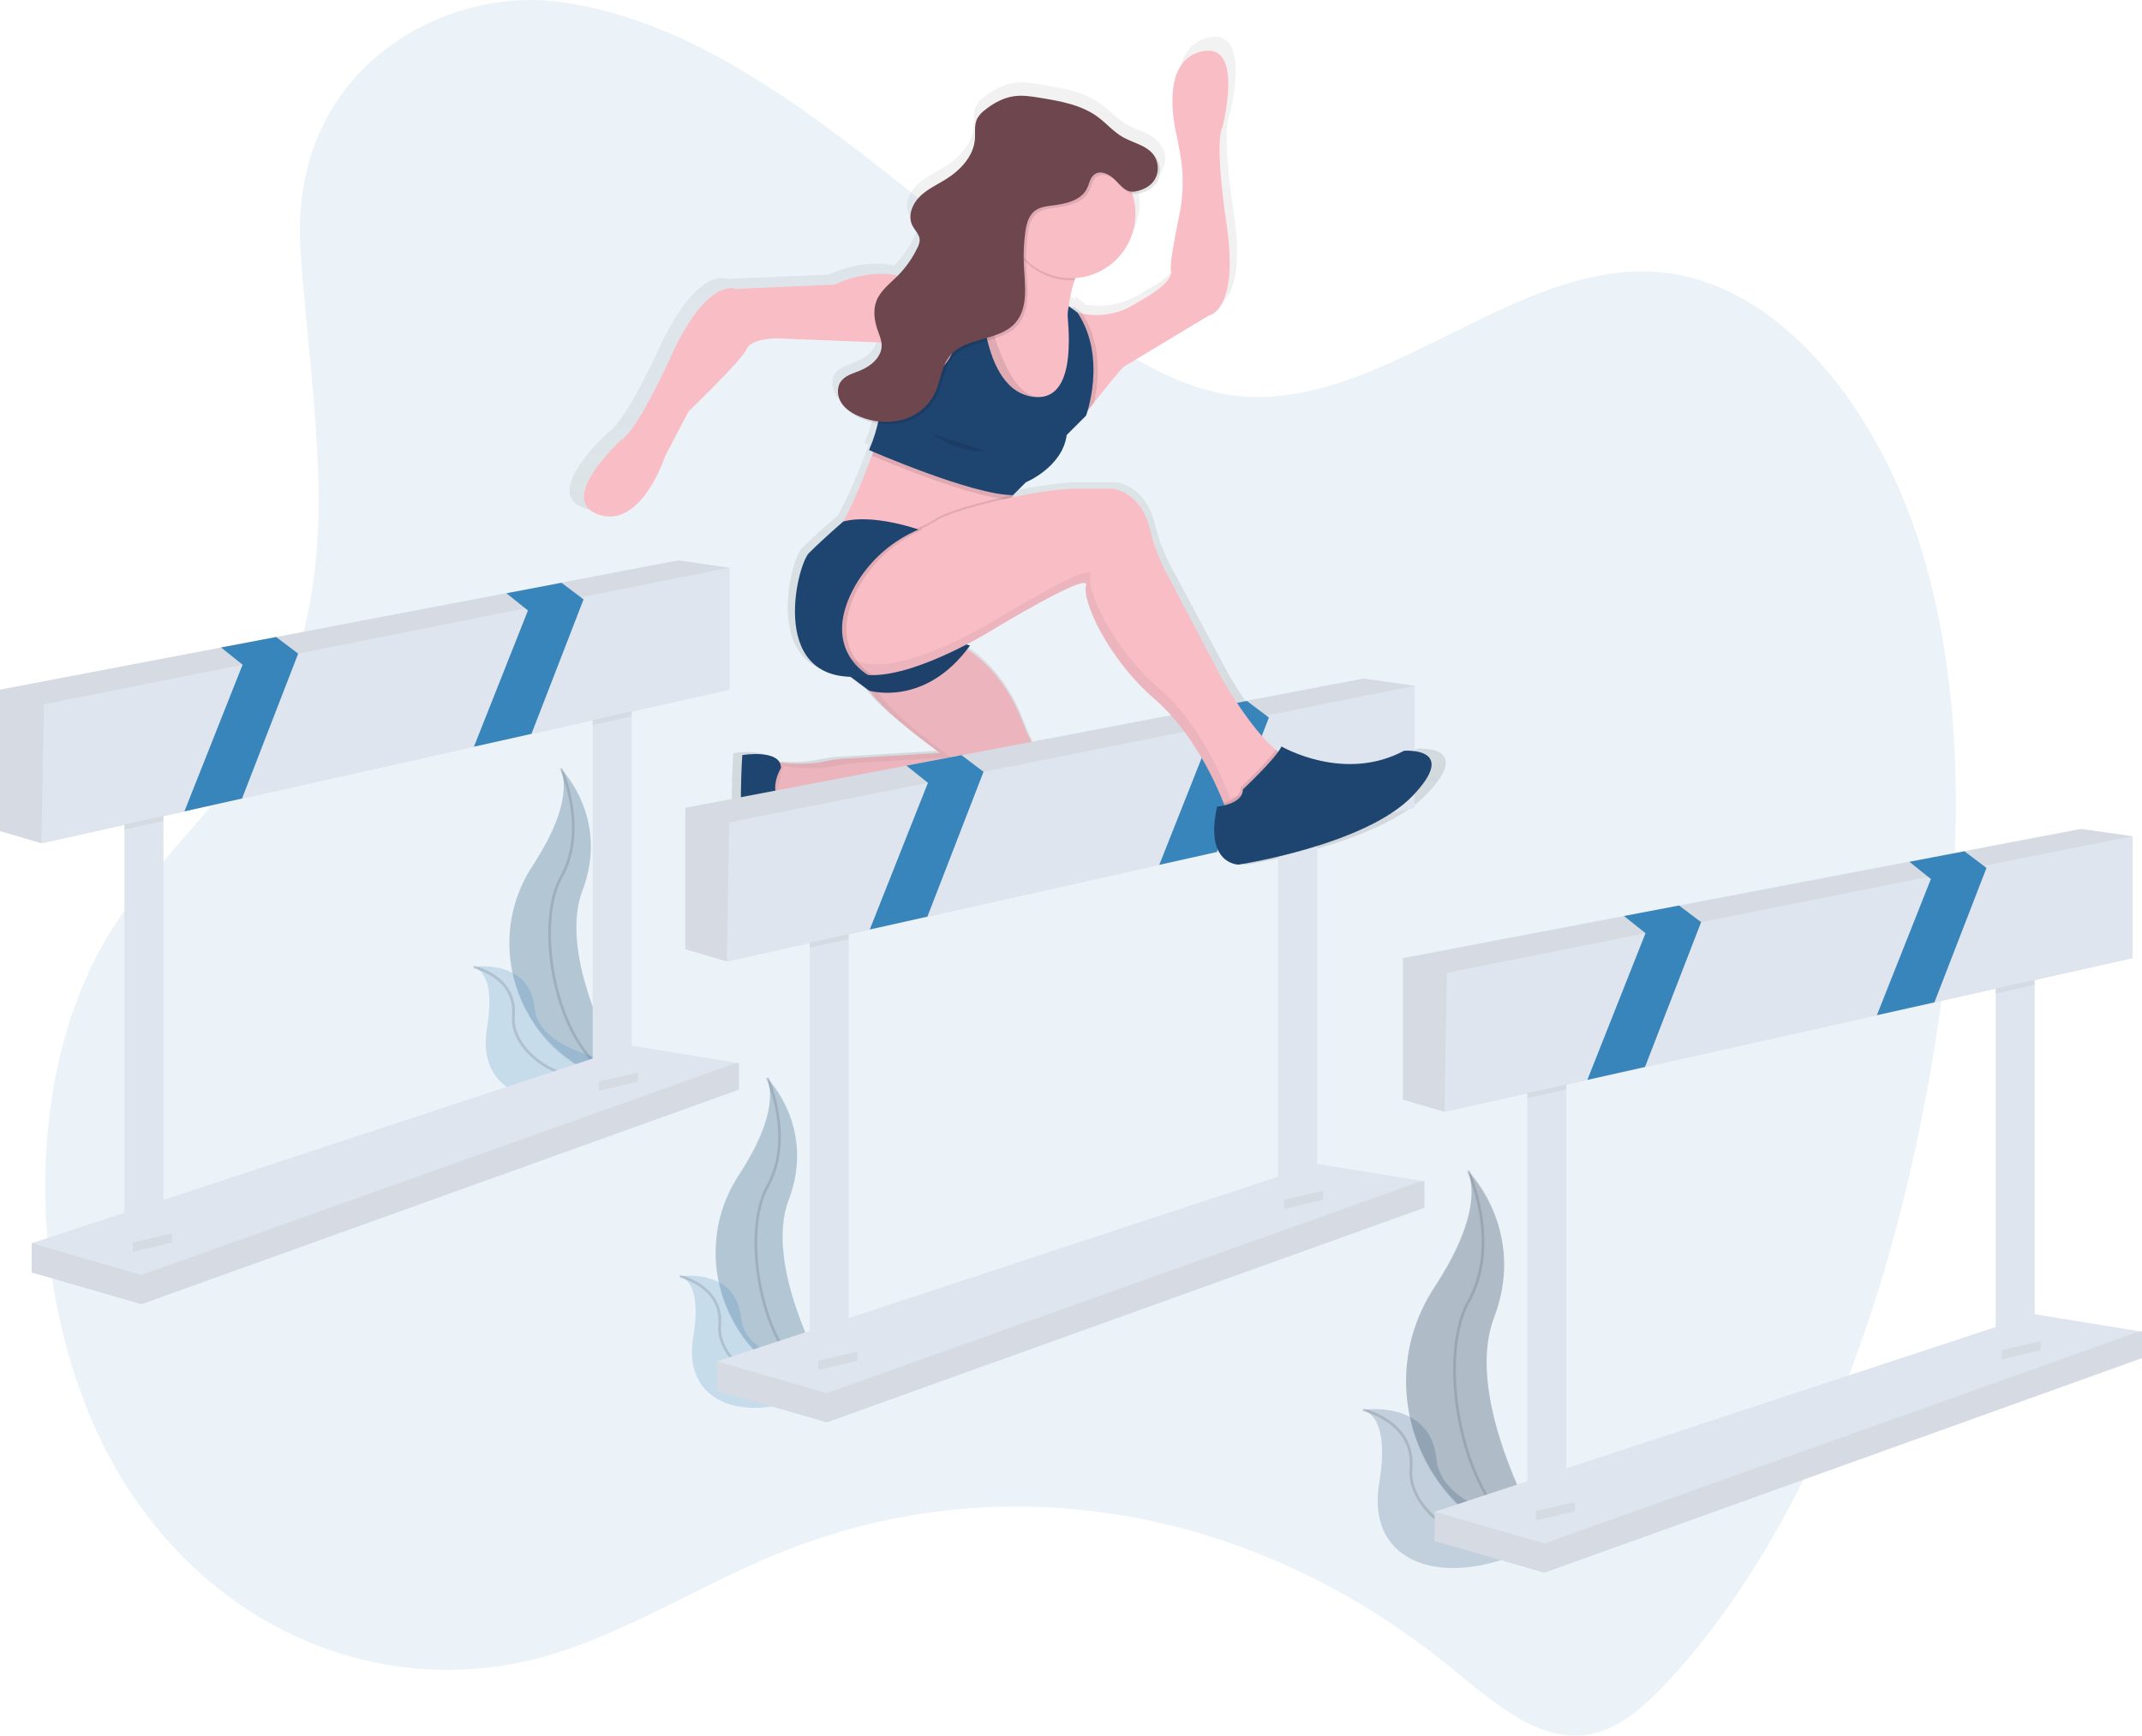 <svg width="780" height="632" viewBox="0 0 780 632" fill="none" xmlns="http://www.w3.org/2000/svg">
<g clip-path="url(#clip0)">
<path opacity="0.1" d="M203.911 0.704C276.669 10.661 335.744 79.9 401.297 123.107C415.903 132.736 431.214 141.215 447.4 143.725C501.022 152.048 550.467 94.378 604.339 99.087C648.002 102.903 685.03 149.146 700.74 203.539C716.45 257.931 714.04 318.769 705.317 375.868C691.657 465.036 661.396 552.758 608.72 610.756C600.028 620.33 590.32 629.286 579.155 631.46C560.551 635.129 543.3 619.368 527.2 606.337C454.535 547.501 362.672 532.562 281.543 566.383C254.067 577.834 227.788 594.542 199.67 602.786C145.524 618.633 84.251 598.609 47.488 543.34C10.726 488.072 4.748 397.229 39.774 339.974C54.396 316.078 74.549 299.207 89.899 276.148C128.469 218.267 114.23 159.744 109.458 91.867C104.756 24.983 161.406 -5.107 203.911 0.704Z" fill="#3785BA"/>
<path opacity="0.2" d="M534.639 426.287C534.639 426.287 556.161 447.805 544.027 479.733C531.893 511.662 564.853 564.756 564.853 564.756L563.844 564.592C519.641 556.77 497.681 506.249 522.262 468.705C531.384 454.774 538.887 438.395 534.639 426.287Z" fill="#1E4470"/>
<path opacity="0.1" d="M534.639 426.678C534.639 426.678 556.161 448.195 544.027 480.124C531.893 512.053 564.853 565.147 564.853 565.147L563.844 564.983C519.641 557.161 497.681 506.64 522.262 469.095C531.384 455.126 538.887 438.755 534.639 426.678Z" fill="black"/>
<path opacity="0.2" d="M534.639 426.287C534.639 426.287 546.789 452.662 534.639 474.18C522.489 495.698 532.558 556.082 564.838 564.756" stroke="#535461" stroke-miterlimit="10"/>
<path opacity="0.2" d="M496.312 513.343C496.312 513.343 520.87 509.432 523.108 531.435C525.345 553.438 570.33 556.465 570.33 556.465L569.485 557.028C532.34 581.408 496.837 572.554 502.204 540.188C504.183 528.181 504.019 516.089 496.312 513.343Z" fill="#1E4470"/>
<path opacity="0.2" d="M496.312 513.344C496.312 513.344 515.378 517.528 513.806 534.854C512.233 552.179 542.111 572.954 570.33 556.489" stroke="#535461" stroke-miterlimit="10"/>
<path opacity="0.2" d="M279.377 392.403C279.377 392.403 297.261 410.284 287.2 436.808C277.139 463.331 304.506 507.454 304.506 507.454L303.668 507.313C266.945 500.829 248.693 458.818 269.112 427.64C276.67 416.041 282.905 402.439 279.377 392.403Z" fill="#3785BA"/>
<path opacity="0.1" d="M279.377 392.7C279.377 392.7 297.261 410.581 287.2 437.104C277.139 463.628 304.506 507.751 304.506 507.751L303.629 507.633C266.906 501.149 248.654 459.138 269.073 427.961C276.67 416.338 282.905 402.736 279.377 392.7Z" fill="black"/>
<path opacity="0.2" d="M279.377 392.403C279.377 392.403 289.47 414.304 279.377 432.193C269.285 450.081 277.648 500.242 304.467 507.454" stroke="#535461" stroke-miterlimit="10"/>
<path opacity="0.2" d="M247.527 464.716C247.527 464.716 267.954 461.485 269.793 479.749C271.631 498.013 309.028 500.594 309.028 500.594L308.324 501.063C277.46 521.322 247.958 513.969 252.409 487.07C254.06 477.035 253.927 466.961 247.527 464.716Z" fill="#3785BA"/>
<path opacity="0.2" d="M247.527 464.716C247.527 464.716 263.362 468.189 262.063 482.589C260.765 496.988 285.581 514.251 309.004 500.579" stroke="#535461" stroke-miterlimit="10"/>
<path opacity="0.2" d="M204.271 279.77C204.271 279.77 222.156 297.65 212.095 324.174C202.034 350.697 229.4 394.82 229.4 394.82L228.563 394.679C191.84 388.195 173.587 346.184 194.007 315.007C201.564 303.407 207.8 289.805 204.271 279.77Z" fill="#3785BA"/>
<path opacity="0.1" d="M204.271 280.066C204.271 280.066 222.156 297.947 212.095 324.471C202.034 350.994 229.4 395.117 229.4 395.117L228.524 395C191.801 388.515 173.548 346.505 193.968 315.327C201.564 303.704 207.8 290.102 204.271 280.066Z" fill="black"/>
<path opacity="0.2" d="M204.272 279.77C204.272 279.77 214.364 301.671 204.272 319.559C194.18 337.447 202.543 387.608 229.362 394.82" stroke="#535461" stroke-miterlimit="10"/>
<path opacity="0.2" d="M172.422 352.082C172.422 352.082 192.849 348.851 194.687 367.115C196.526 385.379 233.922 387.96 233.922 387.96L233.218 388.43C202.354 408.688 172.852 401.336 177.304 374.437C178.954 364.401 178.821 354.327 172.422 352.082Z" fill="#3785BA"/>
<path opacity="0.2" d="M172.422 352.082C172.422 352.082 188.257 355.555 186.958 369.955C185.659 384.355 210.475 401.617 233.899 387.945" stroke="#535461" stroke-miterlimit="10"/>
<path d="M11.548 463.346V452.685L230.05 391.417L269.128 386.975V396.744L51.518 474.884L11.548 463.346Z" fill="#DFE5EE"/>
<path opacity="0.05" d="M11.548 463.346V452.685L230.05 391.417L269.128 386.975V396.744L51.518 474.884L11.548 463.346Z" fill="black"/>
<path d="M11.548 452.686L230.05 380.757L268.244 386.975L51.518 464.231L11.548 452.686Z" fill="#DFE5EE"/>
<path d="M59.513 290.181H45.298V455.353H59.513V290.181Z" fill="#DFE5EE"/>
<path d="M230.049 251.994H215.834V396.744H230.049V251.994Z" fill="#DFE5EE"/>
<path d="M265.575 206.706V251.111L88.147 290.736L67.157 295.429L15.099 307.052L0 302.609V251.111L80.511 235.764L100.547 231.947L246.924 204.047L265.575 206.706Z" fill="#DFE5EE"/>
<path opacity="0.05" d="M265.575 206.706V251.111L88.147 290.736L67.157 295.429L15.099 307.052L0 302.609V251.111L80.511 235.764L100.547 231.947L246.924 204.047L265.575 206.706Z" fill="black"/>
<path opacity="0.05" d="M59.513 290.181V298.91L45.298 302.085V290.181H59.513Z" fill="black"/>
<path opacity="0.05" d="M230.049 251.994V260.825L215.834 263.993V251.994H230.049Z" fill="black"/>
<path d="M265.576 206.706V251.11L193.537 267.2L172.586 271.877L88.147 290.735L67.157 295.429L15.1 307.052L15.992 256.437L88.335 242.021L108.574 237.993H108.582L191.284 221.513L211.484 217.484L265.576 206.706Z" fill="#DFE5EE"/>
<path d="M108.582 237.993L88.147 290.736L67.156 295.429L88.334 242.022L80.511 235.764L100.547 231.947L108.574 237.993H108.582Z" fill="#3785BA"/>
<path d="M212.501 218.251L193.537 267.2L172.586 271.877L192.254 222.28L191.284 221.513L184.431 216.022L204.467 212.205L211.484 217.485L212.493 218.251H212.501Z" fill="#3785BA"/>
<path opacity="0.05" d="M48.411 452.467L62.618 449.135V452.467L48.411 455.799V452.467Z" fill="black"/>
<path opacity="0.05" d="M218.055 393.857L232.262 390.525V393.857L218.055 397.19V393.857Z" fill="black"/>
<path d="M516.138 272.597C493.489 284.525 470.042 271.033 470.042 271.033C469.675 271.722 469.254 272.381 468.783 273.004C468.493 272.785 468.196 272.558 467.899 272.315C458.166 264.361 447.393 245.581 447.393 245.581L426.403 206.229C423.832 201.5 421.893 196.453 420.637 191.219C417.179 176.217 406.14 175.576 406.14 175.576H393.208C386.949 175.576 377.905 176.89 368.955 178.704C369.193 178.46 369.349 178.149 369.401 177.813L368.971 177.899L373.775 173.206C373.775 173.206 387.52 167.636 389.14 155.708L396.416 148.551C396.416 148.551 396.65 147.926 396.979 146.823L399.396 143.78C409.927 130.6 410.686 130.381 410.686 130.381L442.613 111.492C442.613 111.492 454.075 109.865 449.295 77.819C444.514 45.773 447.73 41.839 447.73 41.839C447.73 41.839 456.414 9.73 439.766 13.727C423.117 17.724 430.643 45.171 430.643 45.171L431.801 51.233C433.253 58.824 433.173 66.629 431.567 74.19C429.838 82.363 427.905 92.461 428.39 94.87C429.243 99.071 419.628 104.39 419.628 104.39L414.191 107.565C408.434 110.925 401.654 112.081 395.109 110.819L394.82 110.381L391.565 107.941C391.468 108.275 391.39 108.614 391.33 108.957L390 107.941V108.019C390 107.737 390 107.471 390.063 107.174C390.445 104.166 391.151 101.208 392.168 98.351C392.254 98.085 392.363 97.804 392.457 97.569C398.539 97.2 404.254 94.535 408.446 90.114C412.638 85.692 414.993 79.844 415.036 73.752C415.037 71.243 414.635 68.75 413.846 66.368C414.462 66.482 415.093 66.482 415.708 66.368C418.634 65.898 421.74 64.397 423.258 61.808C424.061 60.386 424.43 58.761 424.32 57.132C424.21 55.503 423.626 53.942 422.64 52.641C422.267 52.165 421.848 51.727 421.388 51.334C418.611 48.206 413.964 47.423 410.271 45.319C406.758 43.34 404.091 40.181 400.82 37.826C394.64 33.36 386.738 32.015 379.196 30.787C375.957 30.262 372.664 29.738 369.409 30.169C365.294 30.716 361.507 32.773 358.284 35.347C357.141 36.168 356.184 37.221 355.476 38.436C354.279 40.783 354.803 43.536 354.591 46.133C354.075 52.453 349.115 57.6 343.639 60.955C340.274 63.012 336.597 64.655 333.773 67.416C330.949 70.177 329.283 74.534 331.043 78.022C331.974 79.868 333.812 81.409 333.828 83.498C333.767 84.416 333.499 85.309 333.046 86.11C331.166 90.032 328.629 93.604 325.543 96.669C314.121 93.916 301.791 99.97 301.791 99.97L264.59 101.535C264.59 101.535 254.076 96.763 240.338 126.189C226.6 155.614 221.733 157.21 221.733 157.21C221.733 157.21 196.698 179.479 212.838 185.048C228.978 190.617 237.873 163.569 237.873 163.569L246.831 146.924C246.831 146.924 267.047 127.831 268.666 123.858C270.286 119.884 279.987 119.884 279.987 119.884L319.425 121.449C319.477 121.767 319.508 122.089 319.519 122.411C319.613 126.822 315.474 130.233 311.312 131.867C308.683 132.916 305.679 133.706 304.075 136.005C302.472 138.305 302.855 141.645 304.466 143.991C304.958 144.692 305.533 145.331 306.18 145.892C307.871 147.635 309.936 148.973 312.22 149.803C314.113 150.557 316.083 151.103 318.095 151.43C317.277 154.806 316.164 158.103 314.77 161.285L316.335 161.958L315.818 163.334C313.612 169.193 309.067 180.754 305.045 187.746C305.006 187.746 297.738 193.91 292.098 199.479C287.787 203.718 277.397 244.532 307.799 245.268L314.739 250.383H314.88C321.052 259.097 341.432 273.41 341.432 273.41L305.39 275.538C303.592 275.647 301.802 275.864 300.031 276.187C299.441 276.291 298.852 276.409 298.262 276.539C291.91 277.931 284.877 277.439 281.106 276.993C278.61 272.3 267.023 274.208 267.023 274.208C267.023 274.208 265.404 298.073 267.806 311.589C270.208 325.105 279.126 316.36 279.126 316.36C277.507 304.432 290.861 295.656 290.861 295.656C292.559 294.803 294.57 293.771 296.932 292.527C304.427 288.506 340.079 294.654 351.102 296.688C353.529 297.14 355.995 297.349 358.464 297.314C390.063 296.798 381.856 281.389 381.856 281.389L375.496 268.874C374.452 266.793 373.523 264.657 372.711 262.476C367.093 247.614 358.362 239.433 351.673 235.052C352.033 234.599 352.393 234.145 352.745 233.668C352.745 233.668 352.213 233.543 351.407 233.3C357.056 230.414 360.795 228.107 360.795 228.107C360.795 228.107 397.996 205.838 396.384 211.407C394.773 216.976 404.474 238.447 422.264 253.559C422.781 253.997 423.282 254.443 423.782 254.896L424.267 255.342L425.261 256.281L425.801 256.805L426.724 257.728L427.24 258.26L428.218 259.308L428.609 259.73C429.053 260.22 429.491 260.716 429.924 261.216L430.205 261.553C430.539 261.949 430.87 262.345 431.199 262.742L431.645 263.297L432.427 264.298L432.881 264.885L433.663 265.909L434.07 266.449L434.978 267.708L435.197 268.006C435.567 268.527 435.929 269.048 436.284 269.57L436.55 269.969L437.332 271.15L437.661 271.658L438.357 272.753L438.662 273.238L439.39 274.435L439.601 274.779C440.232 275.822 440.832 276.865 441.401 277.908L441.495 278.08L442.238 279.425L442.355 279.644L443.067 280.99L443.114 281.084C445.119 284.912 446.914 288.847 448.489 292.871C447.58 293.09 446.657 293.247 445.727 293.34C440.876 314.819 453.817 314.819 453.817 314.819C453.817 314.819 501.54 307.662 519.33 289.367C537.121 271.072 516.138 272.597 516.138 272.597Z" fill="url(#paint0_linear)"/>
<path d="M343.06 231.916C343.06 231.916 362.728 237.016 372.539 263.375C373.326 265.508 374.227 267.596 375.238 269.633L381.395 281.975C381.395 281.975 389.336 297.126 358.769 297.619C356.381 297.653 353.996 297.446 351.65 297.001C340.987 295.007 306.501 288.96 299.233 292.91C295.171 295.211 290.993 297.299 286.715 299.168L278.109 289.782L281.239 277.267C281.239 277.267 291.574 279.207 300.5 277.212C302.768 276.701 305.073 276.371 307.393 276.226L342.277 274.154C342.277 274.154 314.895 254.599 314.895 247.56C314.895 240.52 343.06 231.916 343.06 231.916Z" fill="#F8BDC5"/>
<path opacity="0.05" d="M284.382 279.629C284.382 279.629 275.776 293.661 293.371 296.055C293.371 296.055 280.47 304.659 282.035 316.391C282.035 316.391 273.429 324.995 271.082 311.698C268.735 298.401 270.3 274.936 270.3 274.936C270.3 274.936 284.382 272.589 284.382 279.629Z" fill="black"/>
<path opacity="0.05" d="M343.06 231.916C343.06 231.916 362.728 237.016 372.539 263.375C373.326 265.508 374.227 267.596 375.238 269.633L381.395 281.975C381.395 281.975 389.336 297.126 358.769 297.619C356.381 297.653 353.996 297.446 351.65 297.001C340.987 295.007 306.501 288.96 299.233 292.91C295.171 295.211 290.993 297.299 286.715 299.168L278.109 289.782L281.239 277.267C281.239 277.267 291.574 279.207 300.5 277.212C302.768 276.701 305.073 276.371 307.393 276.226L342.277 274.154C342.277 274.154 314.895 254.599 314.895 247.56C314.895 240.52 343.06 231.916 343.06 231.916Z" fill="black"/>
<path opacity="0.05" d="M282.037 291.362L285.166 278.847C285.166 278.847 295.501 280.786 304.427 278.792C306.695 278.281 309 277.951 311.32 277.806L346.189 275.718C346.189 275.718 318.807 256.164 318.807 249.124C318.807 242.084 346.971 233.48 346.971 233.48L347.183 233.543C345.858 232.883 344.479 232.338 343.06 231.916C343.06 231.916 314.895 240.52 314.895 247.56C314.895 254.599 342.277 274.154 342.277 274.154L307.416 276.242C305.096 276.387 302.791 276.716 300.524 277.228C291.597 279.222 281.262 277.282 281.262 277.282L278.133 289.797L286.739 299.183C286.739 299.183 287.318 298.949 288.507 298.401L282.037 291.362Z" fill="black"/>
<path d="M284.382 279.629C284.382 279.629 275.776 293.661 293.371 296.055C293.371 296.055 280.47 304.659 282.035 316.391C282.035 316.391 273.429 324.995 271.082 311.698C268.735 298.401 270.3 274.936 270.3 274.936C270.3 274.936 284.382 272.589 284.382 279.629Z" fill="#1E4470"/>
<path d="M261.117 506.366V495.705L479.619 434.437L518.697 429.994V439.764L301.087 517.903L261.117 506.366Z" fill="#DFE5EE"/>
<path opacity="0.05" d="M261.117 506.366V495.705L479.619 434.437L518.697 429.994V439.764L301.087 517.903L261.117 506.366Z" fill="black"/>
<path d="M261.117 495.705L479.619 423.776L517.813 429.995L301.087 507.25L261.117 495.705Z" fill="#DFE5EE"/>
<path d="M309.082 333.2H294.867V498.373H309.082V333.2Z" fill="#DFE5EE"/>
<path d="M479.618 295.015H465.402V439.764H479.618V295.015Z" fill="#DFE5EE"/>
<path d="M515.144 249.726V294.13L337.715 333.755L316.725 338.448L264.668 350.071L249.568 345.629V294.13L330.072 278.784L350.116 274.967L496.493 247.066L515.144 249.726Z" fill="#DFE5EE"/>
<path opacity="0.05" d="M515.144 249.726V294.13L337.715 333.755L316.725 338.448L264.668 350.071L249.568 345.629V294.13L330.072 278.784L350.116 274.967L496.493 247.066L515.144 249.726Z" fill="black"/>
<path opacity="0.05" d="M309.082 333.2V341.929L294.867 345.105V333.2H309.082Z" fill="black"/>
<path opacity="0.05" d="M479.618 295.015V303.845L465.402 307.013V295.015H479.618Z" fill="black"/>
<path d="M515.144 249.727V294.131L443.106 310.22L422.154 314.898L337.716 333.756L316.725 338.449L264.668 350.072L265.56 299.457L337.903 285.042L358.143 281.014H358.151L440.852 264.533L461.053 260.505L515.144 249.727Z" fill="#DFE5EE"/>
<path d="M358.15 281.013L337.715 333.755L316.725 338.448L337.903 285.041L330.071 278.784L350.115 274.967L358.142 281.013H358.15Z" fill="#3785BA"/>
<path d="M462.07 261.271L443.106 310.22L422.154 314.897L441.822 265.299L440.852 264.533L433.999 259.042L454.035 255.225L461.053 260.504L462.062 261.271H462.07Z" fill="#3785BA"/>
<path opacity="0.05" d="M297.98 495.486L312.188 492.154V495.486L297.98 498.818V495.486Z" fill="black"/>
<path opacity="0.05" d="M467.625 436.878L481.832 433.546V436.878L467.625 440.202V436.878Z" fill="black"/>
<path d="M440.171 114.902L409.284 133.479C409.284 133.479 408.549 133.698 398.331 146.658L394.662 151.351C386.901 161.324 370.769 164.648 370.769 164.648L360.536 148.911L358.377 129.795L360.646 122.075L362.445 115.958L378.186 118.211L384.523 121.629L392.346 113.807C392.957 113.971 393.575 114.12 394.193 114.237C400.525 115.486 407.095 114.358 412.648 111.069L417.906 107.941C417.906 107.941 427.2 102.708 426.379 98.554C425.909 96.208 427.779 86.259 429.453 78.218C431.007 70.781 431.084 63.111 429.68 55.644L428.561 49.684C428.561 49.684 421.293 22.683 437.386 18.772C453.479 14.861 445.092 46.414 445.092 46.414C445.092 46.414 442.01 50.278 446.657 81.792C451.304 113.306 440.171 114.902 440.171 114.902Z" fill="#F8BDC5"/>
<path d="M389.258 110.71C388.381 118.985 392.348 120.096 392.348 120.096L394.695 129.482V139.651L387.654 151.383H370.442L355.578 144.344V111.492L353.23 103.67C354.544 103.586 355.851 103.416 357.142 103.162C364.692 101.652 368.971 97.46 371.381 92.908C375.136 85.782 374.354 77.827 374.354 77.827C374.354 77.827 405.648 69.223 394.695 93.471C393.24 96.701 392.129 99.54 391.292 102.075C390.311 104.873 389.629 107.768 389.258 110.71V110.71Z" fill="#F8BDC5"/>
<path d="M369.339 179.377C369.288 179.723 369.126 180.044 368.877 180.292C368.47 180.764 368.131 181.291 367.868 181.856C364.207 188.763 357.142 213.143 357.142 213.143L318.807 199.064L318.252 198.923L303.16 195.153C307.44 192.095 314.59 173.753 317.501 165.884C318.283 163.686 318.807 162.302 318.807 162.302L359.489 166.213C359.489 166.213 370.035 175.442 369.339 179.377Z" fill="#F8BDC5"/>
<path d="M353.23 101.292C353.23 101.292 341.495 105.985 329.76 101.292C318.025 96.599 303.942 103.638 303.942 103.638L267.954 105.203C267.954 105.203 257.784 100.51 244.484 129.45C231.184 158.391 226.49 159.955 226.49 159.955C226.49 159.955 202.237 181.856 217.884 187.332C233.531 192.807 242.137 166.213 242.137 166.213L250.743 149.787C250.743 149.787 270.301 131.015 271.866 127.104C273.431 123.193 282.819 123.193 282.819 123.193L321.936 124.757L321.694 136.193L333.671 146.658L344.624 137.272L353.23 120.064V101.292Z" fill="#F8BDC5"/>
<path opacity="0.1" d="M394.695 93.471C393.24 96.701 392.129 99.54 391.292 102.075C390.869 102.075 390.431 102.075 390.001 102.075C386.397 102.079 382.841 101.25 379.61 99.655C376.379 98.059 373.56 95.74 371.373 92.876C375.136 85.782 374.354 77.827 374.354 77.827C374.354 77.827 405.648 69.223 394.695 93.471Z" fill="black"/>
<path d="M390 101.292C402.962 101.292 413.47 90.786 413.47 77.827C413.47 64.867 402.962 54.361 390 54.361C377.037 54.361 366.529 64.867 366.529 77.827C366.529 90.786 377.037 101.292 390 101.292Z" fill="#F8BDC5"/>
<path opacity="0.1" d="M369.338 179.377C369.287 179.723 369.125 180.044 368.877 180.292C368.47 180.764 368.13 181.291 367.868 181.856C353.95 181.246 323.493 168.473 317.5 165.915C318.282 163.717 318.807 162.333 318.807 162.333L359.489 166.244C359.489 166.244 370.035 175.442 369.338 179.377Z" fill="black"/>
<path opacity="0.1" d="M398.363 146.658L394.693 151.352C386.933 161.324 370.801 164.649 370.801 164.649L360.567 148.911L358.408 129.795L359.097 111.069C361.279 121.238 367.382 142.45 376.699 144.312C392.276 147.441 391.157 125.125 390.391 115.762C390.274 114.317 390.406 112.861 390.782 111.46L393.911 113.807L394.193 114.237C401.649 125.813 399.974 139.595 398.363 146.658Z" fill="black"/>
<path d="M357.141 99.728H349.318C349.318 99.728 357.141 149.787 320.371 135.708C320.371 135.708 323.5 147.44 316.459 163.866C316.459 163.866 354.012 180.292 368.876 180.292L373.57 175.599C373.57 175.599 386.87 170.124 388.435 158.391L395.476 151.351C395.476 151.351 403.299 130.232 392.347 113.807L389.217 111.46C388.841 112.861 388.709 114.316 388.826 115.762C389.608 125.148 390.712 147.425 375.135 144.312C355.576 140.401 357.141 99.728 357.141 99.728Z" fill="#1E4470"/>
<path d="M303.941 242.084L316.459 251.471C316.459 251.471 336.8 257.728 353.229 235.045C353.229 235.045 343.059 232.698 344.623 227.223C346.188 221.748 303.941 242.084 303.941 242.084Z" fill="#1E4470"/>
<path opacity="0.05" d="M303.941 242.084L316.459 251.471C316.459 251.471 336.8 257.728 353.229 235.045C353.229 235.045 343.059 232.698 344.623 227.223C346.188 221.748 303.941 242.084 303.941 242.084Z" fill="black"/>
<path opacity="0.1" d="M369.339 180.159C369.288 180.506 369.126 180.827 368.878 181.074C365.748 184.203 357.142 213.926 357.142 213.926L318.807 199.847L318.252 199.706C321.222 197.829 324.366 196.242 327.64 194.966C330.308 193.933 332.991 192.838 335.315 191.79C337.198 190.985 339.007 190.016 340.721 188.896C343.999 186.55 356.587 182.795 369.339 180.159Z" fill="black"/>
<path d="M458.065 291.361L446.33 294.49C446.33 294.49 446.064 293.708 445.547 292.347C443.044 285.98 434.704 266.84 420.512 254.599C403.3 239.737 393.912 218.619 395.477 213.143C397.042 207.668 361.054 229.569 361.054 229.569C361.054 229.569 334.962 245.799 317.72 245.823C315.143 245.896 312.581 245.421 310.201 244.43C303.551 241.435 300.86 236.186 299.96 231.133C299.428 227.935 299.57 224.661 300.379 221.521C301.187 218.381 302.643 215.445 304.654 212.901C310.616 205.196 318.569 199.265 327.655 195.748C330.323 194.715 333.007 193.62 335.33 192.572C337.213 191.767 339.022 190.798 340.736 189.678C346.213 185.767 377.507 177.945 392.371 177.945H404.889C404.889 177.945 415.56 178.571 418.908 193.323C420.115 198.454 421.982 203.408 424.463 208.059L444.765 246.777C444.765 246.777 455.186 265.244 464.597 273.066C467.281 275.303 469.886 276.672 472.147 276.5C482.318 275.718 458.065 291.361 458.065 291.361Z" fill="#F8BDC5"/>
<path opacity="0.1" d="M421.42 66.109C422.196 64.709 422.552 63.114 422.447 61.517C422.341 59.919 421.778 58.385 420.825 57.099C418.196 53.68 413.448 52.898 409.7 50.755C406.297 48.807 403.723 45.702 400.562 43.387C394.585 38.999 386.965 37.669 379.65 36.472C376.521 35.956 373.329 35.44 370.184 35.87C366.202 36.41 362.54 38.436 359.419 40.962C358.311 41.773 357.386 42.806 356.704 43.997C355.546 46.281 356.055 49.019 355.851 51.569C355.35 57.787 350.547 62.847 345.25 66.141C341.996 68.166 338.413 69.778 335.706 72.492C332.999 75.206 331.364 79.492 333.069 82.918C333.977 84.733 335.753 86.25 335.76 88.284C335.709 89.186 335.458 90.065 335.025 90.857C333.172 94.797 330.647 98.384 327.562 101.456C324.792 104.209 321.483 106.681 320.043 110.318C318.658 113.814 319.261 117.803 320.536 121.347C321.131 123.036 321.874 124.726 321.905 126.509C321.991 130.85 317.993 134.182 313.964 135.809C311.422 136.834 308.488 137.616 306.962 139.876C305.437 142.137 305.781 145.422 307.338 147.698C308.895 149.974 311.406 151.5 313.988 152.54C318.781 154.558 324.093 154.991 329.15 153.776C331.658 153.149 334.008 152.006 336.049 150.419C338.09 148.833 339.777 146.838 341.002 144.562C343.349 139.994 343.506 134.393 346.76 130.404C352.495 123.435 364.59 125.195 370.575 118.429C375.379 112.993 374.072 104.757 373.704 97.514C373.492 93.479 373.659 89.433 374.205 85.429C374.596 82.582 375.316 79.524 377.553 77.725C379.361 76.27 381.802 75.941 384.102 75.66C388.905 75.057 394.437 73.892 396.619 69.567C397.527 67.767 397.801 65.499 399.436 64.326C401.697 62.699 404.865 64.326 406.837 66.281C409.012 68.448 410.834 71.115 414.144 70.576C416.952 70.137 419.957 68.659 421.42 66.109Z" fill="black"/>
<path d="M420.574 65.264C421.349 63.863 421.704 62.268 421.597 60.671C421.49 59.073 420.926 57.54 419.972 56.254C417.343 52.836 412.594 52.053 408.847 49.91C405.443 47.963 402.869 44.858 399.709 42.542C393.732 38.154 386.112 36.825 378.797 35.628C375.667 35.111 372.475 34.595 369.33 35.026C365.348 35.565 361.687 37.591 358.565 40.117C357.458 40.928 356.533 41.962 355.85 43.152C354.693 45.436 355.201 48.174 354.998 50.724C354.497 56.942 349.693 62.003 344.397 65.296C341.142 67.322 337.559 68.933 334.852 71.647C332.145 74.361 330.51 78.648 332.216 82.073C333.123 83.888 334.899 85.406 334.907 87.439C334.855 88.341 334.604 89.22 334.172 90.013C332.319 93.952 329.793 97.539 326.708 100.611C323.938 103.364 320.629 105.836 319.19 109.473C317.805 112.97 318.407 116.959 319.683 120.502C320.277 122.191 321.02 123.881 321.052 125.664C321.138 130.005 317.14 133.337 313.111 134.964C310.568 135.989 307.634 136.771 306.109 139.032C304.583 141.292 304.927 144.577 306.484 146.853C308.041 149.13 310.553 150.655 313.134 151.695C317.927 153.713 323.24 154.147 328.296 152.931C330.804 152.305 333.154 151.161 335.195 149.575C337.236 147.988 338.923 145.993 340.149 143.717C342.496 139.149 342.652 133.549 345.907 129.56C351.641 122.59 363.736 124.35 369.721 117.584C374.525 112.148 373.219 103.912 372.851 96.669C372.638 92.634 372.806 88.588 373.351 84.584C373.743 81.737 374.462 78.679 376.7 76.88C378.507 75.425 380.948 75.097 383.248 74.815C388.052 74.213 393.583 73.047 395.766 68.722C396.673 66.923 396.947 64.654 398.582 63.481C400.843 61.854 404.012 63.481 405.983 65.437C408.158 67.603 409.981 70.27 413.29 69.731C416.099 69.285 419.111 67.807 420.574 65.264Z" fill="#6E464E"/>
<path opacity="0.1" d="M339.539 158C339.539 158 348.145 165.04 359.098 164.257Z" fill="black"/>
<path opacity="0.05" d="M474.041 276.64C469.55 281.052 459.63 287.45 459.63 287.45L447.895 290.579C447.895 290.579 439.289 265.549 422.077 250.688C404.865 235.826 395.477 214.708 397.042 209.232C398.607 203.757 362.619 225.658 362.619 225.658C362.619 225.658 336.527 241.888 319.284 241.912C316.708 241.985 314.145 241.51 311.766 240.519C305.116 237.524 302.425 232.275 301.525 227.222C300.918 223.75 301.138 220.183 302.167 216.812C299.895 221.219 299.121 226.246 299.96 231.133C300.86 236.186 303.551 241.435 310.201 244.43C312.581 245.421 315.143 245.896 317.72 245.823C334.931 245.823 361.054 229.569 361.054 229.569C361.054 229.569 397.042 207.668 395.477 213.143C393.913 218.618 403.301 239.737 420.512 254.599C437.724 269.46 446.33 294.49 446.33 294.49L458.065 291.361C458.065 291.361 478.32 278.291 474.041 276.64Z" fill="black"/>
<path opacity="0.1" d="M336.019 192.807L334.689 193.425C324.98 197.882 317.027 205.437 312.079 214.903C301.595 235.303 315.451 244.493 317.72 245.823C315.143 245.896 312.581 245.421 310.201 244.431C303.551 241.435 300.86 236.187 299.96 231.134C299.428 227.935 299.57 224.661 300.379 221.521C301.187 218.381 302.643 215.445 304.654 212.901C310.616 205.196 318.569 199.265 327.655 195.748C330.323 194.715 333.007 193.62 335.33 192.572L336.019 192.807Z" fill="black"/>
<path d="M334.453 192.807C334.453 192.807 318.024 186.972 307.071 189.889C307.071 189.889 300.03 195.935 294.553 201.411C290.094 205.869 278.906 251.47 316.459 245.995C316.459 245.995 299.122 237.062 310.513 214.903C315.461 205.437 323.414 197.882 333.123 193.425L334.453 192.807Z" fill="#1E4470"/>
<path opacity="0.1" d="M458.064 291.362L446.329 294.49C446.329 294.49 446.063 293.708 445.547 292.347C448.277 291.628 451.806 290.001 451.806 286.668C451.806 286.668 460.763 278.307 464.597 273.066C467.28 275.303 469.886 276.672 472.147 276.5C482.317 275.718 458.064 291.362 458.064 291.362Z" fill="black"/>
<path d="M452.588 287.45C452.588 287.45 464.323 276.5 466.67 271.807C466.67 271.807 489.358 285.104 511.264 273.371C511.264 273.371 531.605 271.807 514.393 289.797C497.182 307.787 451.023 314.826 451.023 314.826C451.023 314.826 438.506 314.826 443.2 293.708C443.2 293.708 452.588 292.925 452.588 287.45Z" fill="#1E4470"/>
<path d="M522.42 561.119V550.458L740.922 489.19L780 484.747V494.516L562.39 572.656L522.42 561.119Z" fill="#DFE5EE"/>
<path opacity="0.05" d="M522.42 561.119V550.458L740.922 489.19L780 484.747V494.516L562.39 572.656L522.42 561.119Z" fill="black"/>
<path d="M522.42 550.458L740.922 478.529L779.116 484.748L562.39 562.003L522.42 550.458Z" fill="#DFE5EE"/>
<path d="M570.385 387.952H556.17V553.125H570.385V387.952Z" fill="#DFE5EE"/>
<path d="M740.922 349.767H726.707V494.517H740.922V349.767Z" fill="#DFE5EE"/>
<path d="M776.449 304.479V348.883L599.02 388.508L578.03 393.201L525.972 404.824L510.873 400.382V348.883L591.377 333.537L611.42 329.72L757.797 301.819L776.449 304.479Z" fill="#DFE5EE"/>
<path opacity="0.05" d="M776.449 304.479V348.883L599.02 388.508L578.03 393.201L525.972 404.824L510.873 400.382V348.883L591.377 333.537L611.42 329.72L757.797 301.819L776.449 304.479Z" fill="black"/>
<path opacity="0.05" d="M570.385 387.952V396.681L556.17 399.857V387.952H570.385Z" fill="black"/>
<path opacity="0.05" d="M740.922 349.767V358.597L726.707 361.765V349.767H740.922Z" fill="black"/>
<path d="M776.449 304.479V348.883L704.41 364.972L683.459 369.65L599.02 388.508L578.03 393.201L525.973 404.824L526.865 354.209L599.208 339.794L619.448 335.766H619.455L702.157 319.285L722.357 315.257L776.449 304.479Z" fill="#DFE5EE"/>
<path d="M619.455 335.766L599.02 388.508L578.029 393.201L599.207 339.794L591.376 333.537L611.42 329.72L619.447 335.766H619.455Z" fill="#3785BA"/>
<path d="M723.374 316.024L704.41 364.972L683.459 369.65L703.127 320.052L702.157 319.285L695.304 313.795L715.34 309.978L722.357 315.257L723.366 316.024H723.374Z" fill="#3785BA"/>
<path opacity="0.05" d="M559.283 550.239L573.491 546.907V550.239L559.283 553.571V550.239Z" fill="black"/>
<path opacity="0.05" d="M728.928 491.63L743.135 488.298V491.63L728.928 494.954V491.63Z" fill="black"/>
</g>
<defs>
<linearGradient id="paint0_linear" x1="366.968" y1="319.129" x2="366.968" y2="13.352" gradientUnits="userSpaceOnUse">
<stop stop-color="#808080" stop-opacity="0.25"/>
<stop offset="0.54" stop-color="#808080" stop-opacity="0.12"/>
<stop offset="1" stop-color="#808080" stop-opacity="0.1"/>
</linearGradient>
<clipPath id="clip0">
<rect width="780" height="632" fill="white"/>
</clipPath>
</defs>
</svg>
